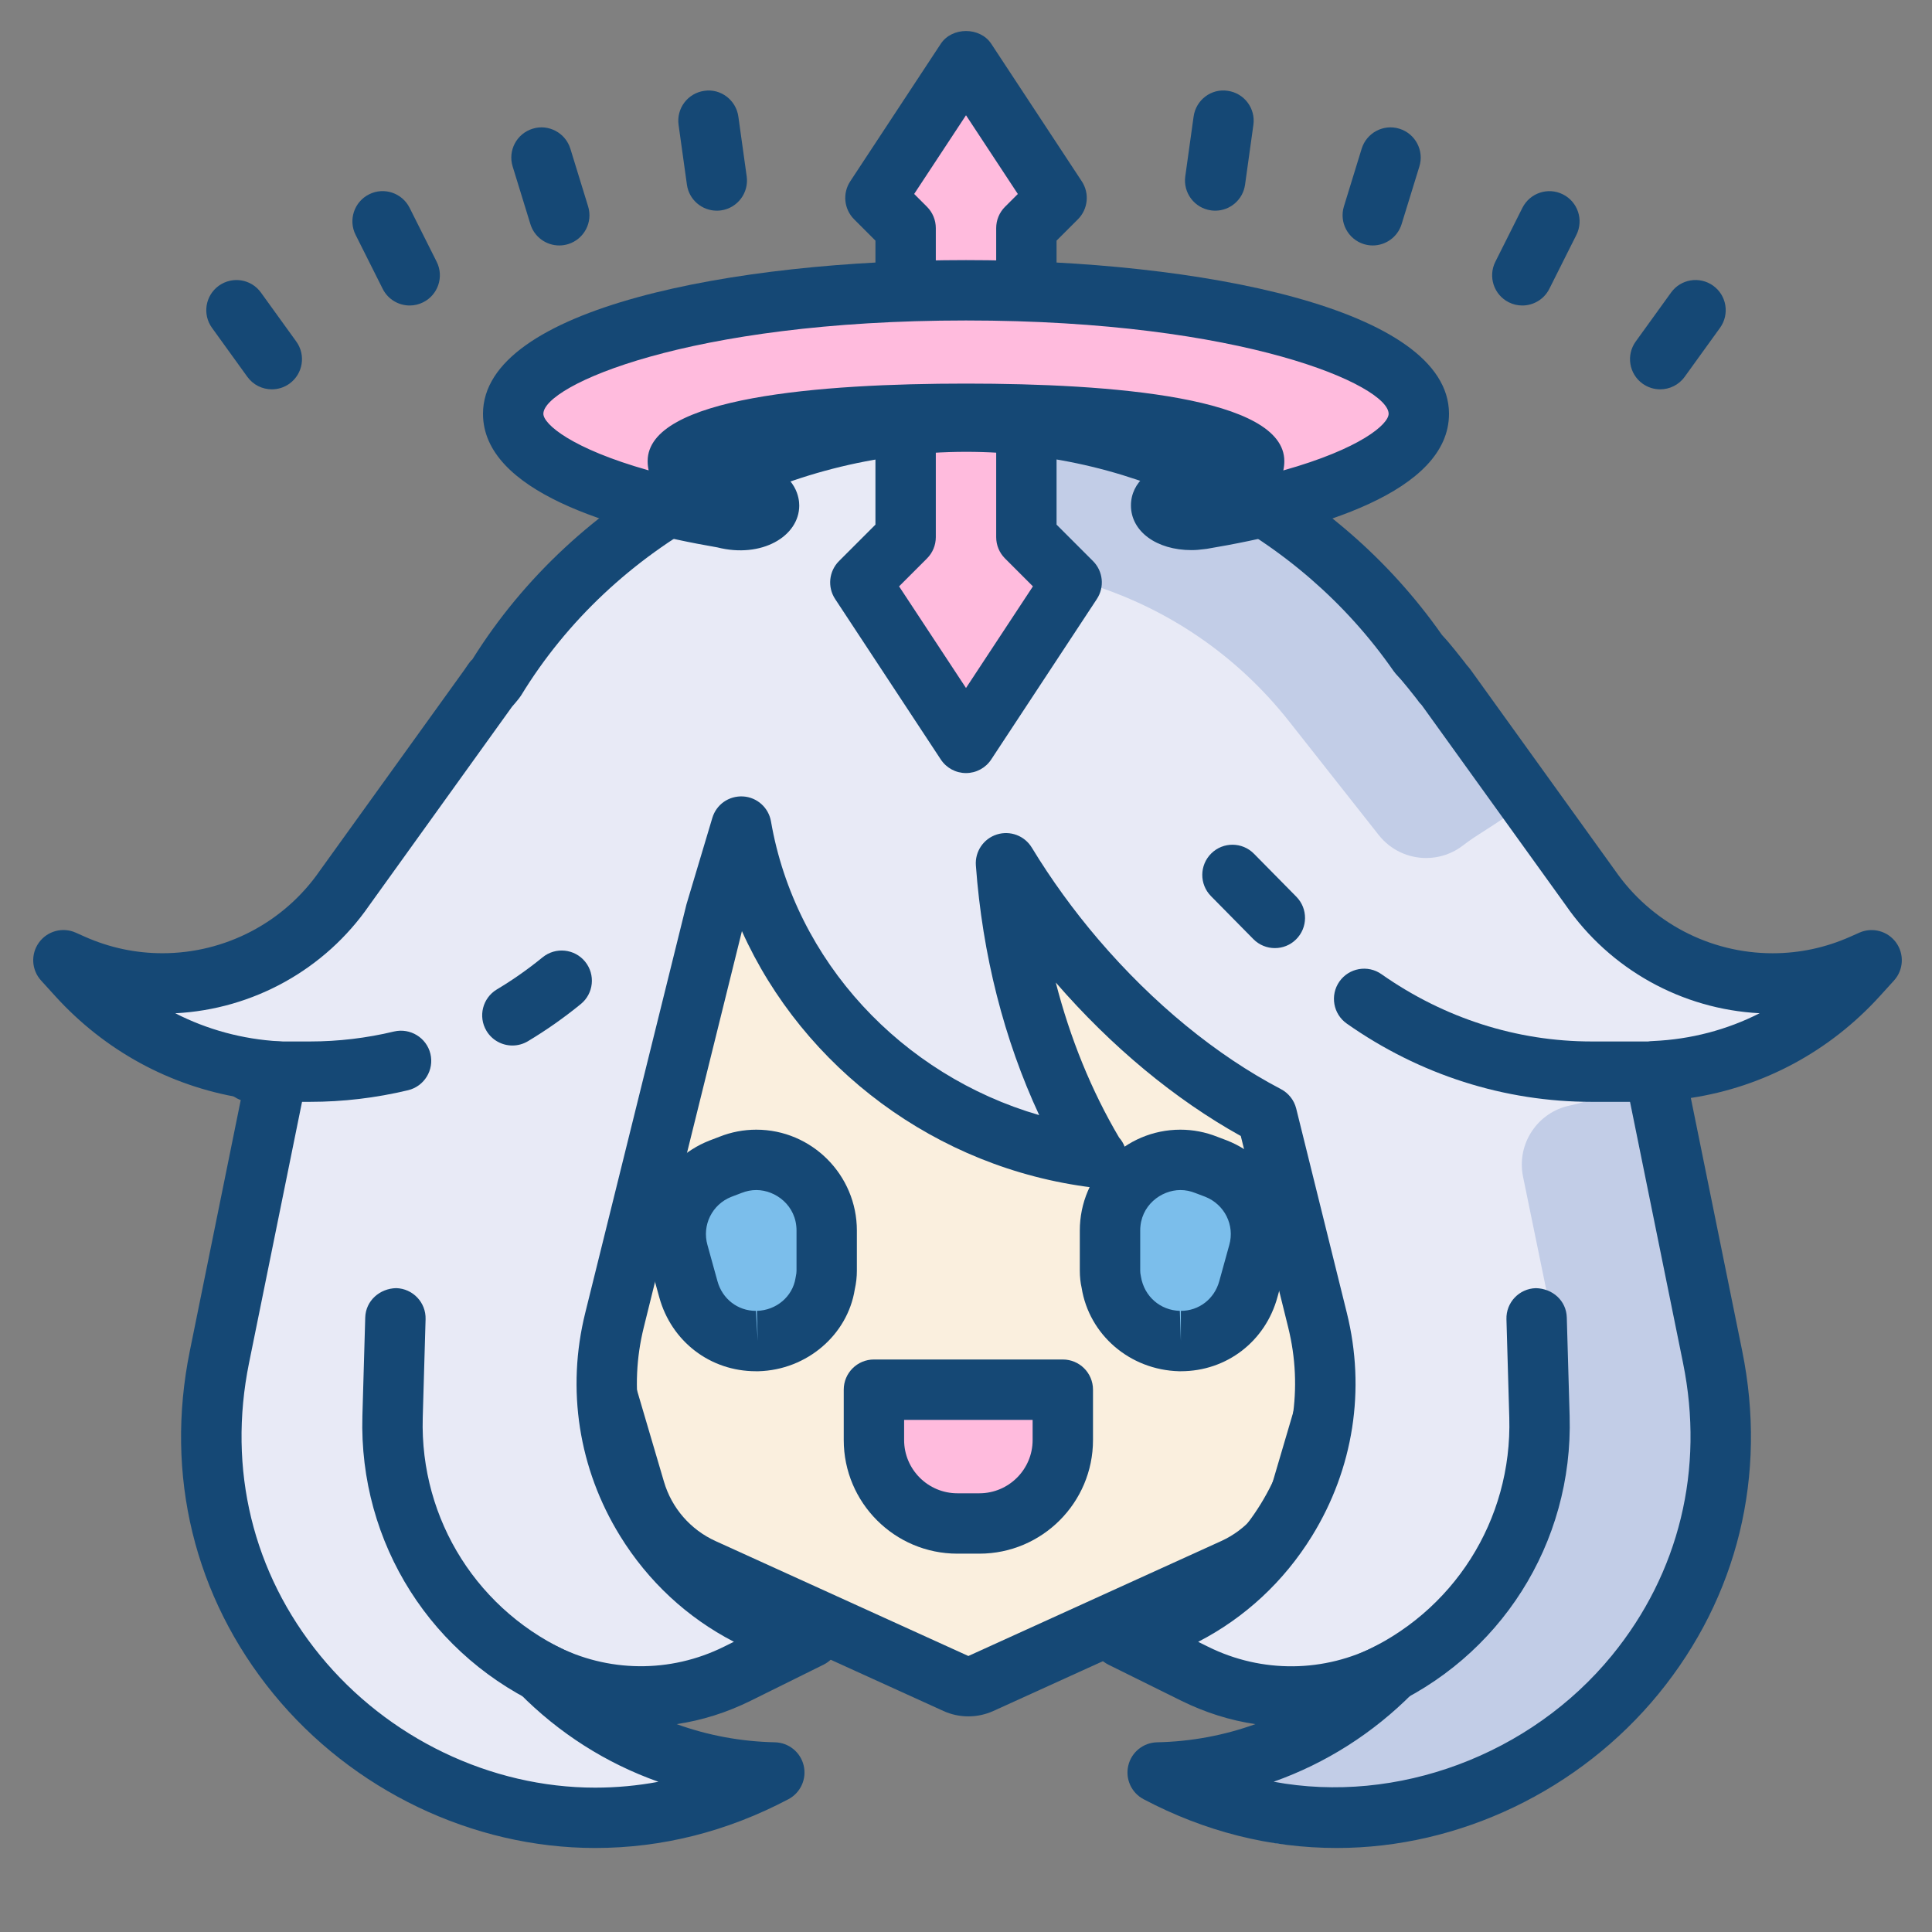 <svg xmlns="http://www.w3.org/2000/svg" xmlns:xlink="http://www.w3.org/1999/xlink" viewBox="0,0,256,256" width="512px" height="512px"><rect x="0" y="0" width="256" height="256" fill="#808080" stroke="none"/><g fill="none" fill-rule="nonzero" stroke="none" stroke-width="1" stroke-linecap="butt" stroke-linejoin="miter" stroke-miterlimit="10" stroke-dasharray="" stroke-dashoffset="0" font-family="none" font-weight="none" font-size="none" text-anchor="none" style="mix-blend-mode: normal"><g transform="scale(4,4)"><path d="M32.079,55.856c-0.141,0 -0.282,-0.03 -0.414,-0.09l-8.377,-3.808c-1.092,-0.496 -1.913,-1.44 -2.252,-2.591l-3.312,-11.241c-0.027,-0.092 -0.041,-0.187 -0.041,-0.282v-13.62c0,-2.206 1.794,-4 4,-4h20.789c2.206,0 4,1.794 4,4v13.621c0,0.096 -0.014,0.19 -0.041,0.282l-3.311,11.24c-0.339,1.151 -1.16,2.096 -2.252,2.592l-8.377,3.808c-0.13,0.059 -0.271,0.089 -0.412,0.089z" fill="#faefde"></path><path d="M42.473,21.224c1.657,0 3,1.343 3,3v13.621l-3.311,11.24c-0.257,0.871 -0.88,1.588 -1.707,1.964l-8.377,3.808l-8.377,-3.808c-0.827,-0.376 -1.45,-1.093 -1.706,-1.964l-3.311,-11.24v-13.621c0,-1.657 1.343,-3 3,-3h10.394h10.395M42.473,19.224h-10.394h-10.395c-2.757,0 -5,2.243 -5,5v13.621c0,0.191 0.027,0.382 0.082,0.565l3.311,11.24c0.421,1.43 1.441,2.603 2.797,3.22l8.377,3.808c0.263,0.12 0.545,0.179 0.828,0.179c0.282,0 0.565,-0.06 0.828,-0.179l8.377,-3.808c1.357,-0.617 2.376,-1.79 2.798,-3.22l3.311,-11.24c0.054,-0.184 0.081,-0.374 0.081,-0.565v-13.621c-0.001,-2.757 -2.244,-5 -5.001,-5z" fill="#154875"></path><path d="M27.386,40.763v1.33c0,0.141 -0.016,0.266 -0.047,0.407c-0.172,1.079 -1.111,1.893 -2.237,1.924h-0.063c-1.048,0 -1.955,-0.688 -2.237,-1.721l-0.188,-0.688l-0.141,-0.501c-0.328,-1.158 0.282,-2.362 1.392,-2.8l0.329,-0.125c1.533,-0.61 3.192,0.532 3.192,2.174z" fill="#7bbeeb"></path><path d="M25.102,45.424h-0.063c-1.514,0 -2.8,-0.987 -3.202,-2.457l-0.326,-1.182c-0.468,-1.648 0.386,-3.369 1.987,-4.001l0.34,-0.13c0.382,-0.152 0.795,-0.232 1.215,-0.232c1.837,0 3.332,1.499 3.332,3.342v1.329c0,0.207 -0.022,0.405 -0.07,0.623c-0.238,1.5 -1.583,2.663 -3.186,2.708c-0.009,0 -0.018,0 -0.027,0zM25.054,39.422c-0.166,0 -0.33,0.032 -0.49,0.096l-0.343,0.131c-0.629,0.249 -0.972,0.936 -0.786,1.592l0.332,1.2c0.161,0.588 0.672,0.983 1.272,0.983l0.063,1l-0.028,-1c0.643,-0.018 1.18,-0.473 1.278,-1.082c0.03,-0.146 0.034,-0.197 0.034,-0.249v-1.329c0,-0.829 -0.692,-1.342 -1.332,-1.342z" fill="#154875"></path><path d="M41.683,41.514l-0.141,0.501l-0.188,0.688c-0.282,1.032 -1.189,1.721 -2.237,1.721h-0.063c-1.126,-0.031 -2.065,-0.845 -2.237,-1.924c-0.031,-0.141 -0.047,-0.266 -0.047,-0.407v-1.33c0,-1.643 1.658,-2.785 3.191,-2.174l0.329,0.125c1.112,0.438 1.722,1.642 1.393,2.8z" fill="#7bbeeb"></path><path d="M39.118,45.424h-0.063c-1.631,-0.045 -2.976,-1.208 -3.225,-2.766c-0.037,-0.16 -0.06,-0.358 -0.06,-0.565v-1.329c0,-1.843 1.495,-3.342 3.332,-3.342c0.42,0 0.833,0.08 1.229,0.238l0.314,0.119c1.612,0.637 2.466,2.357 1.999,4.007l-0.326,1.18c-0.4,1.471 -1.686,2.458 -3.2,2.458zM39.103,39.422c-0.64,0 -1.332,0.513 -1.332,1.342v1.329c0,0.052 0.004,0.104 0.023,0.191c0.108,0.667 0.646,1.122 1.289,1.14l0.035,1v-1c0.6,0 1.111,-0.396 1.272,-0.984l0.331,-1.197c0.187,-0.658 -0.156,-1.345 -0.797,-1.599l-0.317,-0.12c-0.174,-0.07 -0.338,-0.102 -0.504,-0.102z" fill="#154875"></path><path d="M28.95,46.035v1.668c0,1.527 1.238,2.764 2.764,2.764h0.729c1.527,0 2.764,-1.238 2.764,-2.764v-1.668z" fill="#ffbbdd"></path><path d="M32.443,51.467h-0.729c-2.076,0 -3.764,-1.688 -3.764,-3.764v-1.668c0,-0.553 0.448,-1 1,-1h6.257c0.552,0 1,0.447 1,1v1.668c0,2.075 -1.688,3.764 -3.764,3.764zM29.95,47.035v0.668c0,0.973 0.792,1.764 1.764,1.764h0.729c0.973,0 1.764,-0.791 1.764,-1.764v-0.668z" fill="#154875"></path><path d="M62,31.808l-0.305,0.136c-3.222,1.432 -7.008,0.368 -9.012,-2.533l-4.774,-6.634c-0.046,-0.065 -0.104,-0.118 -0.159,-0.173v-0.025c-0.186,-0.235 -0.369,-0.47 -0.567,-0.702c-0.066,-0.077 -0.135,-0.147 -0.201,-0.222c-3.224,-4.633 -8.728,-7.689 -14.982,-7.689c-6.637,0 -12.42,3.448 -15.538,8.564c-0.096,0.076 -0.198,0.144 -0.271,0.246l-4.774,6.634c-2.004,2.901 -5.789,3.965 -9.011,2.533l-0.306,-0.135l0.474,0.522c1.826,2.008 4.21,3.027 6.613,3.162l-1.92,9.46c-2.133,10.507 8.904,18.769 18.384,13.764v0v0c-3.074,-0.064 -5.78,-1.346 -7.74,-3.334c1.921,1 4.294,1.16 6.514,0.06l2.412,-1.195c-4.724,-1.074 -7.647,-5.817 -6.482,-10.52l3.353,-13.532l0.845,-2.818c0.992,5.738 5.764,10.225 11.748,10.964c-1.638,-2.714 -2.709,-6.072 -2.978,-9.749c0.652,1.071 1.415,2.138 2.296,3.168c1.963,2.296 4.183,4.065 6.348,5.199l1.677,6.767c1.165,4.703 -1.757,9.446 -6.482,10.52l2.412,1.195c2.22,1.1 4.593,0.94 6.514,-0.06c-1.96,1.988 -4.666,3.27 -7.74,3.334v0v0c9.481,5.005 20.517,-3.258 18.384,-13.764l-1.922,-9.468c2.437,-0.106 4.862,-1.117 6.715,-3.155z" fill="#e8eaf6"></path><path d="M23.744,6.979c-0.491,0 -0.919,-0.361 -0.989,-0.861l-0.276,-1.98c-0.077,-0.548 0.305,-1.053 0.852,-1.129c0.542,-0.083 1.052,0.305 1.128,0.852l0.276,1.98c0.077,0.548 -0.305,1.053 -0.852,1.129c-0.046,0.006 -0.092,0.009 -0.139,0.009z" fill="#154875"></path><path d="M18.525,8.131c-0.427,0 -0.823,-0.276 -0.955,-0.706l-0.588,-1.911c-0.163,-0.527 0.134,-1.087 0.662,-1.25c0.522,-0.164 1.087,0.134 1.25,0.662l0.588,1.911c0.163,0.527 -0.134,1.087 -0.662,1.25c-0.098,0.03 -0.197,0.044 -0.295,0.044z" fill="#154875"></path><path d="M13.572,10.12c-0.367,0 -0.719,-0.202 -0.895,-0.552l-0.897,-1.788c-0.248,-0.493 -0.048,-1.095 0.446,-1.342c0.492,-0.25 1.094,-0.048 1.342,0.445l0.897,1.788c0.248,0.493 0.048,1.095 -0.446,1.342c-0.144,0.073 -0.297,0.107 -0.447,0.107z" fill="#154875"></path><path d="M9.005,12.897c-0.311,0 -0.616,-0.144 -0.812,-0.415l-1.17,-1.621c-0.324,-0.447 -0.223,-1.072 0.225,-1.395c0.45,-0.323 1.074,-0.223 1.396,0.226l1.17,1.621c0.324,0.447 0.223,1.072 -0.225,1.396c-0.177,0.127 -0.381,0.188 -0.584,0.188z" fill="#154875"></path><path d="M40.256,6.979c-0.046,0 -0.093,-0.003 -0.14,-0.01c-0.547,-0.076 -0.929,-0.581 -0.852,-1.129l0.276,-1.98c0.076,-0.547 0.582,-0.935 1.128,-0.852c0.547,0.076 0.929,0.581 0.852,1.129l-0.276,1.98c-0.069,0.5 -0.497,0.862 -0.988,0.862z" fill="#154875"></path><path d="M45.475,8.131c-0.098,0 -0.197,-0.014 -0.294,-0.044c-0.528,-0.163 -0.824,-0.723 -0.662,-1.25l0.588,-1.911c0.162,-0.528 0.724,-0.826 1.25,-0.662c0.528,0.163 0.824,0.723 0.662,1.25l-0.589,1.911c-0.132,0.429 -0.528,0.706 -0.955,0.706z" fill="#154875"></path><path d="M50.428,10.12c-0.15,0 -0.304,-0.034 -0.447,-0.106c-0.494,-0.247 -0.693,-0.849 -0.446,-1.342l0.897,-1.788c0.249,-0.493 0.849,-0.694 1.342,-0.445c0.494,0.247 0.693,0.849 0.446,1.342l-0.897,1.788c-0.176,0.349 -0.528,0.551 -0.895,0.551z" fill="#154875"></path><path d="M54.995,12.897c-0.203,0 -0.407,-0.062 -0.584,-0.189c-0.448,-0.323 -0.549,-0.948 -0.225,-1.396l1.17,-1.621c0.323,-0.448 0.947,-0.549 1.396,-0.226c0.448,0.323 0.549,0.948 0.225,1.396l-1.17,1.621c-0.196,0.272 -0.501,0.415 -0.812,0.415z" fill="#154875"></path><g fill="#154875"><path d="M10.271,36.5h-1.958c-0.552,0 -1,-0.447 -1,-1c0,-0.553 0.448,-1 1,-1h1.958c0.932,0 1.867,-0.111 2.781,-0.33c0.536,-0.126 1.077,0.204 1.206,0.739c0.128,0.537 -0.203,1.077 -0.74,1.206c-1.065,0.255 -2.158,0.385 -3.247,0.385zM16.974,34.634c-0.34,0 -0.672,-0.174 -0.859,-0.486c-0.284,-0.474 -0.129,-1.088 0.344,-1.372c0.525,-0.313 1.035,-0.672 1.516,-1.064c0.428,-0.349 1.059,-0.284 1.407,0.143c0.349,0.428 0.285,1.058 -0.143,1.406c-0.556,0.454 -1.146,0.868 -1.753,1.232c-0.16,0.095 -0.337,0.141 -0.512,0.141z"></path></g><g fill="#154875"><path d="M18.573,56.7c-0.133,0 -0.269,-0.026 -0.398,-0.083c-3.87,-1.684 -6.292,-5.496 -6.17,-9.713l0.094,-3.261c0.016,-0.554 0.479,-0.961 1.028,-0.972c0.552,0.017 0.987,0.477 0.971,1.028l-0.094,3.261c-0.098,3.396 1.853,6.467 4.969,7.822c0.506,0.221 0.738,0.81 0.518,1.315c-0.164,0.379 -0.532,0.603 -0.918,0.603z"></path></g><g fill="#c2cde7"><path d="M47.244,28.423c-0.591,0 -1.177,-0.261 -1.572,-0.762l-2.97,-3.766c-1.727,-2.189 -4.051,-3.774 -6.722,-4.582l-4.531,-1.37c-1.057,-0.319 -1.655,-1.436 -1.335,-2.493c0.32,-1.058 1.436,-1.657 2.494,-1.335l4.531,1.37c3.458,1.046 6.468,3.098 8.704,5.934l4.598,4.302c0.684,0.867 -1.092,1.589 -1.959,2.272c-0.368,0.289 -0.804,0.43 -1.238,0.43z"></path></g><g><path d="M34,17.793v-10.236l1,-1l-3,-4.557l-3,4.557l1,1v10.236l-1.5,1.5l3.5,5.316l3.5,-5.316z" fill="#ffbbdd"></path><path d="M32,25.609c-0.336,0 -0.65,-0.169 -0.835,-0.45l-3.5,-5.316c-0.261,-0.396 -0.207,-0.921 0.128,-1.257l1.207,-1.207v-9.408l-0.707,-0.707c-0.335,-0.336 -0.389,-0.86 -0.128,-1.257l3,-4.557c0.37,-0.563 1.301,-0.563 1.671,0l3,4.557c0.261,0.396 0.207,0.921 -0.128,1.257l-0.708,0.707v9.408l1.207,1.207c0.335,0.336 0.389,0.86 0.128,1.257l-3.5,5.316c-0.185,0.281 -0.499,0.45 -0.835,0.45zM29.783,19.424l2.217,3.367l2.217,-3.367l-0.924,-0.924c-0.188,-0.187 -0.293,-0.441 -0.293,-0.707v-10.236c0,-0.266 0.105,-0.52 0.293,-0.707l0.424,-0.424l-1.717,-2.608l-1.717,2.607l0.424,0.424c0.188,0.188 0.293,0.442 0.293,0.708v10.236c0,0.266 -0.105,0.52 -0.293,0.707z" fill="#154875"></path></g><g fill="#c2cde7"><path d="M42.63,61.091c-0.874,0 -1.676,-0.577 -1.924,-1.459c-0.299,-1.063 0.32,-2.168 1.384,-2.467c2.679,-0.754 4.057,-1.128 4.805,-1.313l3.482,-3.581c1.315,-1.85 1.848,-4.098 1.502,-6.346l-1.426,-6.945c-0.222,-1.082 0.476,-2.139 1.558,-2.36c1.083,-0.225 2.31,-0.936 2.531,0.145l1.272,8.456c0.532,3.444 0.573,6.089 -1.43,8.82c-0.055,0.074 -1.829,2.142 -1.893,2.209l-3.142,2.815c-0.312,0.32 -0.719,0.525 -1.156,0.586c-0.478,0.104 -2.893,0.767 -5.021,1.364c-0.18,0.051 -0.362,0.076 -0.542,0.076z"></path></g><g fill="#154875"><path d="M44.287,61.217c-0.001,0 -0.001,0 0,0c-2.219,0 -4.374,-0.544 -6.405,-1.616c-0.403,-0.213 -0.611,-0.672 -0.506,-1.115c0.105,-0.443 0.497,-0.76 0.953,-0.77c1.126,-0.023 2.224,-0.229 3.256,-0.602c-0.842,-0.125 -1.664,-0.385 -2.454,-0.775l-2.412,-1.194c-0.379,-0.188 -0.599,-0.594 -0.549,-1.015c0.05,-0.42 0.359,-0.763 0.771,-0.857c2.021,-0.459 3.733,-1.684 4.82,-3.448c1.086,-1.765 1.411,-3.844 0.912,-5.855l-1.57,-6.338c-2.18,-1.212 -4.288,-2.961 -6.129,-5.085c0.476,1.852 1.182,3.585 2.097,5.135c0.156,0.176 0.251,0.408 0.251,0.662c0,0.553 -0.448,1 -1,1c-0.007,0 -0.013,0 -0.02,0c-0.041,0 -0.082,-0.003 -0.123,-0.008c-5.172,-0.639 -9.567,-3.963 -11.602,-8.491l-3.251,13.125c-0.499,2.012 -0.174,4.091 0.912,5.855c1.087,1.765 2.799,2.989 4.82,3.448c0.413,0.095 0.722,0.438 0.771,0.857c0.05,0.421 -0.17,0.826 -0.549,1.015l-2.412,1.194c-0.79,0.391 -1.611,0.65 -2.454,0.775c1.033,0.373 2.13,0.578 3.256,0.602c0.456,0.01 0.848,0.326 0.953,0.77c0.105,0.444 -0.103,0.902 -0.506,1.115c-2.031,1.072 -4.186,1.616 -6.404,1.616c-4.058,0 -8.042,-1.911 -10.658,-5.11c-2.619,-3.207 -3.603,-7.239 -2.767,-11.354l1.702,-8.388c-2.361,-0.389 -4.515,-1.559 -6.155,-3.362l-0.475,-0.523c-0.318,-0.35 -0.347,-0.875 -0.069,-1.258c0.278,-0.383 0.785,-0.52 1.217,-0.327l0.305,0.136c0.815,0.362 1.68,0.546 2.568,0.546c2.082,0 4.031,-1.022 5.214,-2.734l4.785,-6.649c0.109,-0.15 0.17,-0.269 0.267,-0.349c3.421,-5.486 9.705,-8.876 16.354,-8.876c6.336,0 12.225,3.013 15.765,8.063l0.181,0.201c0.163,0.19 0.319,0.387 0.474,0.583l0.112,0.142c0.018,0.022 0.034,0.044 0.049,0.067c0.051,0.055 0.097,0.11 0.139,0.169l4.774,6.634c1.194,1.728 3.143,2.75 5.225,2.75c0.889,0 1.753,-0.184 2.569,-0.547l0.304,-0.135c0.431,-0.192 0.94,-0.056 1.217,0.327c0.277,0.383 0.249,0.908 -0.069,1.258l-0.474,0.522c-1.666,1.831 -3.854,3.002 -6.256,3.368l1.702,8.383c0.835,4.115 -0.148,8.147 -2.769,11.354c-2.616,3.199 -6.6,5.109 -10.657,5.109zM42.191,59.022c4.08,0.762 8.508,-0.883 11.205,-4.182c2.233,-2.732 3.071,-6.174 2.357,-9.689l-1.922,-9.468c-0.058,-0.287 0.012,-0.585 0.192,-0.815c0.18,-0.23 0.452,-0.37 0.745,-0.383c1.246,-0.055 2.441,-0.371 3.523,-0.92c-2.576,-0.133 -4.956,-1.452 -6.43,-3.587l-4.763,-6.618c-0.058,-0.057 -0.112,-0.123 -0.16,-0.196l-0.085,-0.108c-0.14,-0.177 -0.28,-0.354 -0.429,-0.528l-0.19,-0.21c-0.025,-0.029 -0.049,-0.06 -0.071,-0.091c-3.163,-4.546 -8.457,-7.26 -14.161,-7.26c-6.019,0 -11.703,3.087 -14.742,8.074c-0.061,0.101 -0.3,0.372 -0.3,0.372l-4.73,6.582c-1.465,2.121 -3.846,3.44 -6.424,3.571c1.059,0.541 2.225,0.859 3.44,0.929c0.29,0.016 0.558,0.157 0.735,0.388c0.177,0.229 0.246,0.524 0.188,0.81l-1.92,9.46c-0.713,3.516 0.124,6.956 2.357,9.688c2.24,2.741 5.646,4.377 9.11,4.377c0.706,0 1.405,-0.065 2.095,-0.194c-1.72,-0.608 -3.294,-1.604 -4.609,-2.938c-0.345,-0.351 -0.384,-0.9 -0.092,-1.297c0.292,-0.396 0.829,-0.522 1.266,-0.292c1.745,0.908 3.821,0.938 5.608,0.051l0.328,-0.162c-1.54,-0.794 -2.84,-1.995 -3.774,-3.511c-1.371,-2.226 -1.78,-4.849 -1.151,-7.385l3.353,-13.532l0.857,-2.864c0.133,-0.444 0.545,-0.736 1.018,-0.711c0.463,0.027 0.846,0.37 0.925,0.828c0.801,4.633 4.332,8.406 8.885,9.729c-1.163,-2.496 -1.882,-5.316 -2.098,-8.271c-0.034,-0.461 0.253,-0.885 0.693,-1.025c0.44,-0.14 0.919,0.038 1.159,0.433c0.645,1.061 1.386,2.083 2.202,3.039c1.815,2.123 3.908,3.839 6.051,4.962c0.253,0.133 0.438,0.367 0.507,0.646l1.677,6.768c0.629,2.536 0.22,5.159 -1.151,7.385c-0.934,1.516 -2.234,2.717 -3.774,3.511l0.328,0.162c1.788,0.888 3.864,0.857 5.608,-0.051c0.437,-0.228 0.974,-0.104 1.266,0.292c0.292,0.396 0.253,0.946 -0.092,1.297c-1.316,1.33 -2.89,2.325 -4.61,2.934z"></path></g><g fill="#154875"><path d="M45.427,56.7c-0.386,0 -0.754,-0.225 -0.917,-0.602c-0.22,-0.506 0.012,-1.095 0.518,-1.315c3.116,-1.355 5.067,-4.426 4.969,-7.822l-0.094,-3.261c-0.016,-0.552 0.419,-1.012 0.971,-1.028c0.56,0.01 1.013,0.418 1.028,0.972l0.094,3.261c0.122,4.217 -2.301,8.029 -6.17,9.713c-0.131,0.056 -0.266,0.082 -0.399,0.082z"></path></g><g fill="#154875"><path d="M54.687,36.5h-1.958c-2.896,0 -5.702,-0.896 -8.115,-2.592c-0.452,-0.317 -0.561,-0.941 -0.244,-1.394c0.318,-0.451 0.941,-0.562 1.393,-0.243c2.075,1.458 4.483,2.229 6.965,2.229h1.958c0.552,0 1,0.447 1,1c0,0.553 -0.447,1 -0.999,1zM42.231,31.407c-0.258,0 -0.517,-0.1 -0.712,-0.298l-1.404,-1.424c-0.388,-0.394 -0.383,-1.026 0.01,-1.414c0.394,-0.389 1.027,-0.383 1.414,0.01l1.404,1.424c0.388,0.394 0.383,1.026 -0.01,1.414c-0.194,0.193 -0.448,0.288 -0.702,0.288z"></path></g><g><path d="M32,9.616c-8.284,0 -15,1.832 -15,4.091c0,1.457 2.804,2.73 7.007,3.455c0.14,0.035 0.293,0.06 0.462,0.06c0.556,0 1.006,-0.215 1.006,-0.479c0,-0.164 -0.184,-0.302 -0.448,-0.388l0.01,-0.01c-0.034,-0.006 -0.064,-0.013 -0.097,-0.019c-0.059,-0.015 -0.119,-0.026 -0.184,-0.035c-1.427,-0.274 -2.301,-0.627 -2.301,-1.016c0,-0.866 4.274,-1.568 9.545,-1.568c5.271,0 9.545,0.702 9.545,1.568c0,0.383 -0.85,0.732 -2.241,1.005c-0.474,0.039 -0.841,0.227 -0.841,0.463c0,0.265 0.45,0.479 1.006,0.479c0.12,0 0.231,-0.014 0.338,-0.032l0.004,0.004c4.306,-0.718 7.189,-2.009 7.189,-3.487c0,-2.259 -6.716,-4.091 -15,-4.091z" fill="#ffbbdd"></path><path d="M39.47,18.223c-1.162,0 -2.006,-0.622 -2.006,-1.479c0,-0.772 0.68,-1.352 1.698,-1.454c0.027,-0.005 0.054,-0.011 0.081,-0.017c-1.447,-0.291 -3.892,-0.565 -7.243,-0.565c-3.349,0 -5.792,0.273 -7.24,0.565c0.059,0.012 0.121,0.024 0.185,0.036c0.064,0.009 0.16,0.027 0.253,0.053c0.047,0.012 0.093,0.028 0.138,0.047l0.001,-0.004c1.057,0.344 1.139,1.111 1.139,1.339c0,1.028 -1.254,1.759 -2.712,1.389c-3.502,-0.602 -7.764,-1.872 -7.764,-4.426c0,-3.498 8.294,-5.091 16,-5.091c7.706,0 16,1.593 16,5.091c0,2.591 -4.363,3.862 -8.023,4.474c-0.034,0.006 -0.068,0.01 -0.103,0.012c-0.129,0.018 -0.263,0.03 -0.404,0.03zM32,12.707c4.811,0 10.545,0.445 10.545,2.568c0,0.108 -0.012,0.212 -0.034,0.309c2.557,-0.719 3.489,-1.532 3.489,-1.877c0,-0.925 -4.763,-3.091 -14,-3.091c-9.237,0 -14,2.166 -14,3.091c0,0.34 0.93,1.154 3.488,1.875c-0.022,-0.097 -0.034,-0.198 -0.034,-0.307c0.001,-2.123 5.735,-2.568 10.546,-2.568z" fill="#154875"></path></g></g></g></svg>